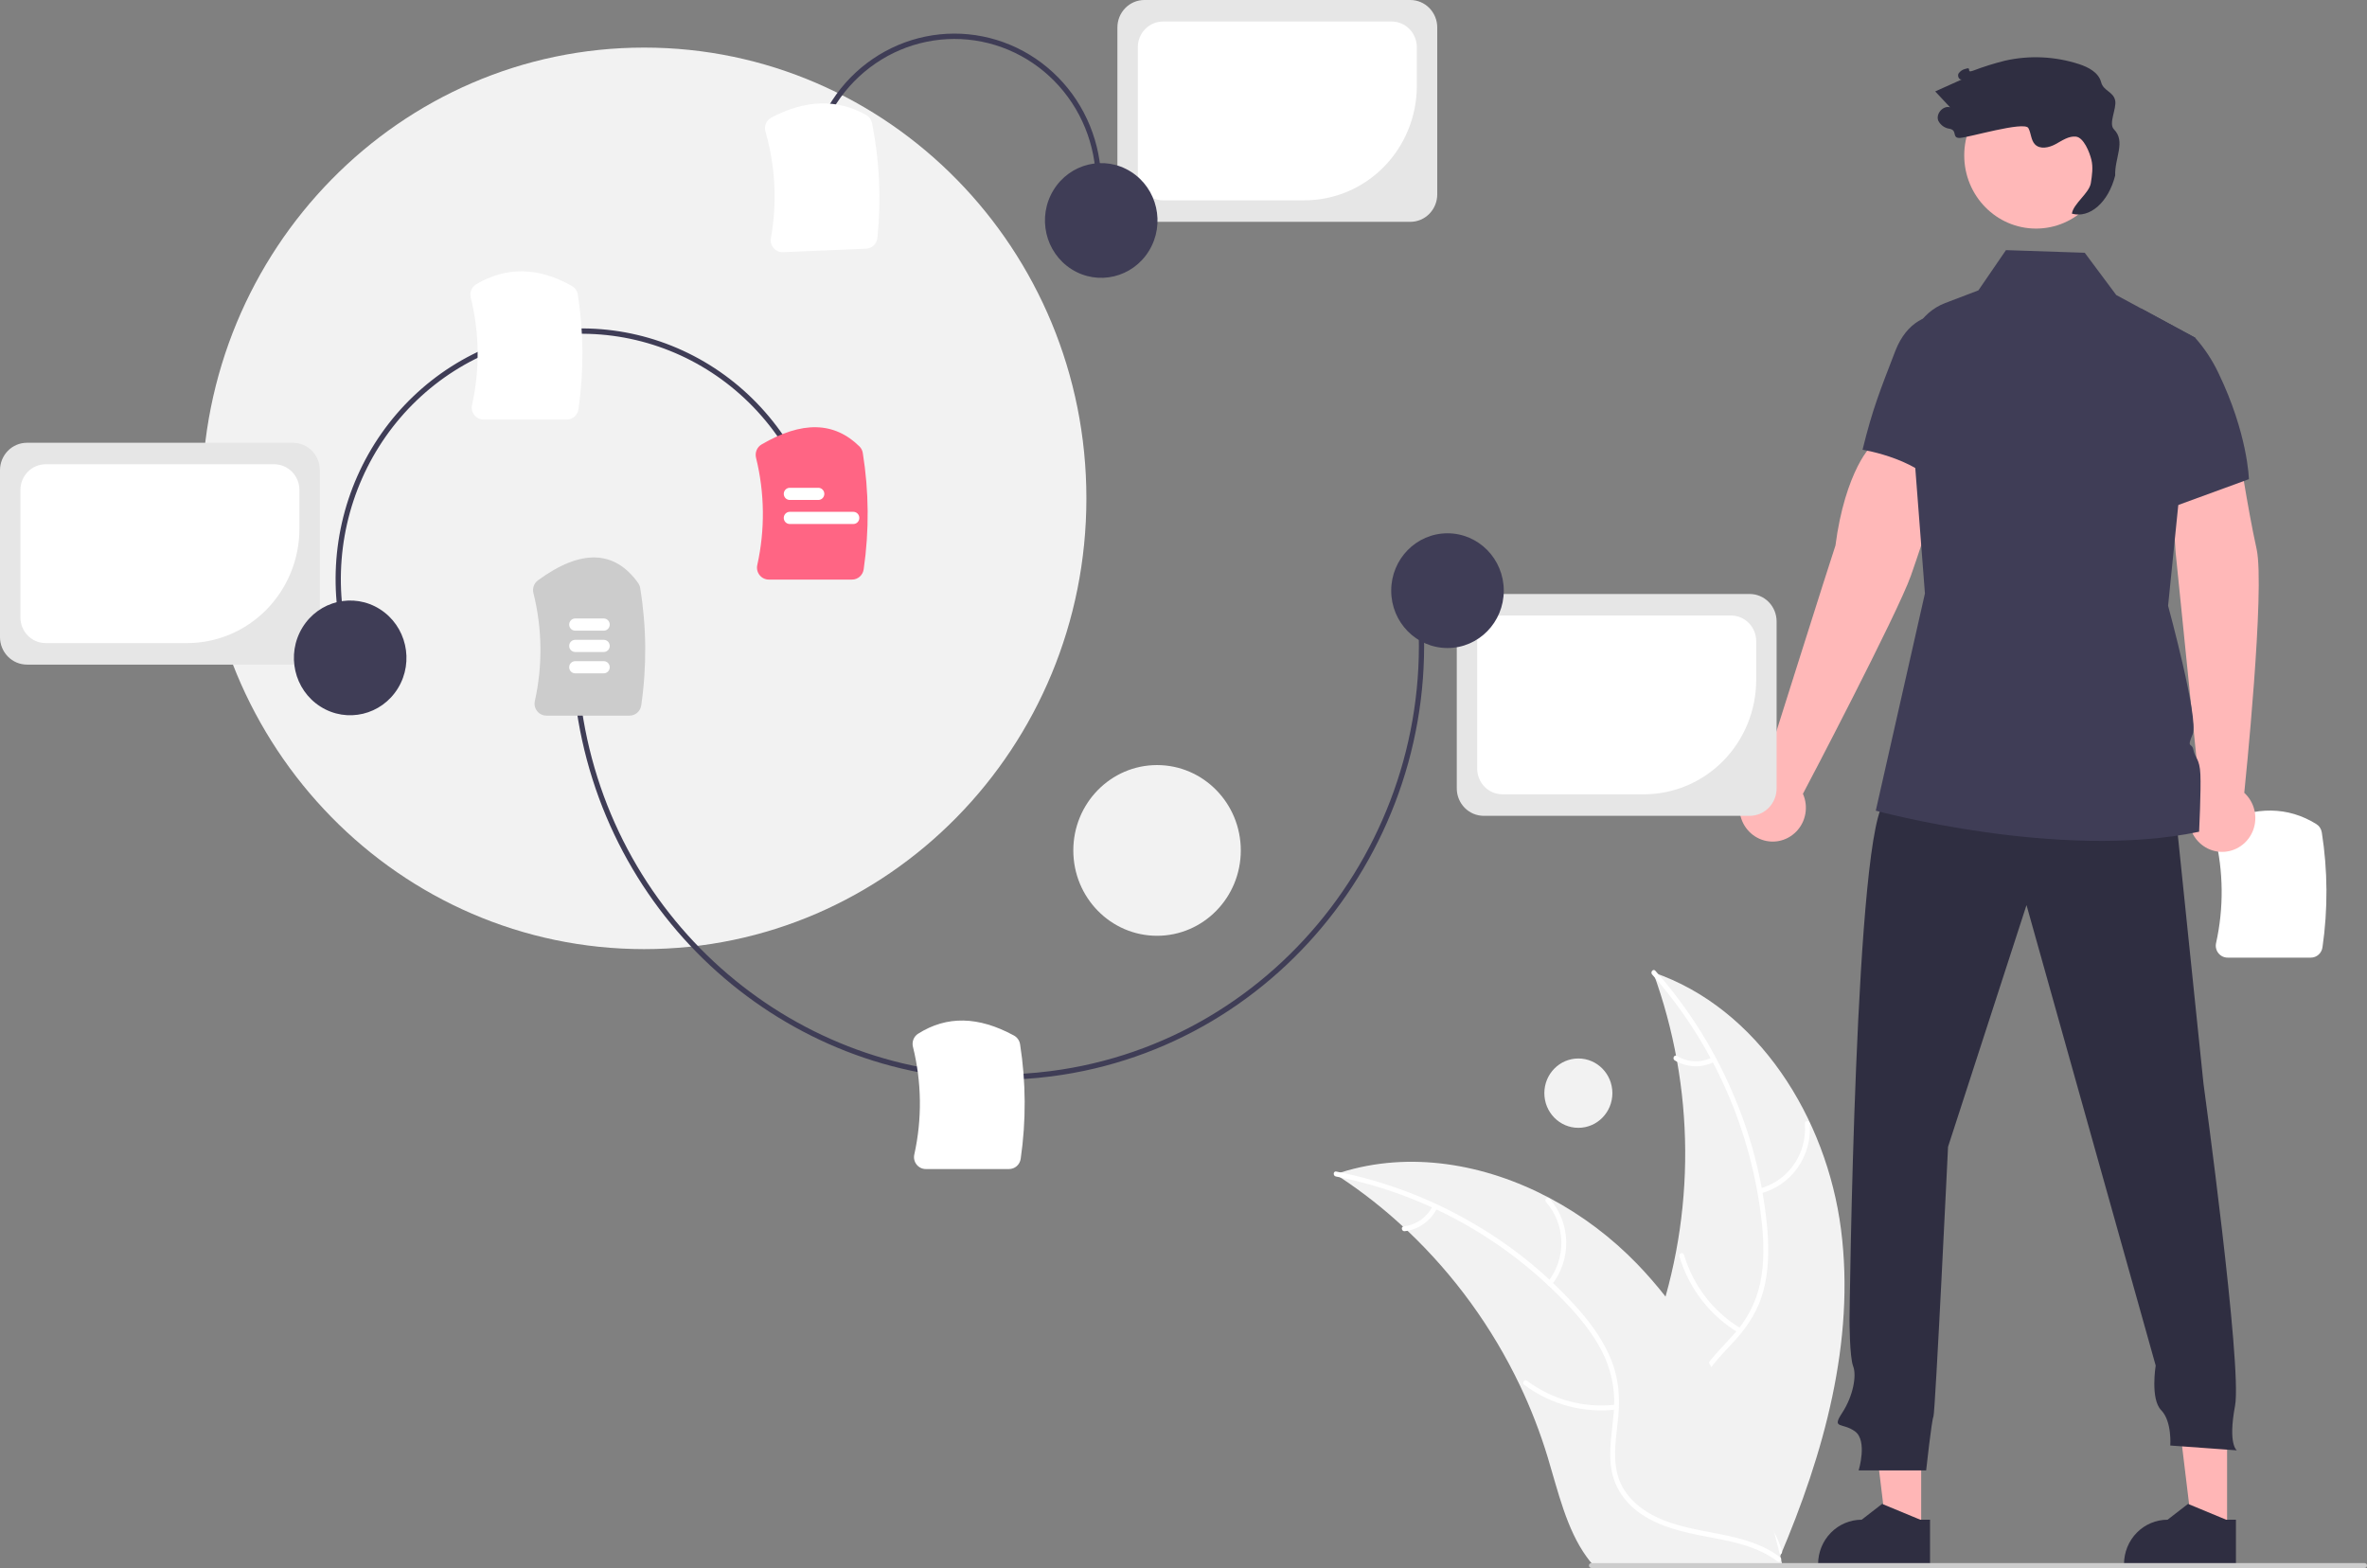 <svg width="234" height="155" viewBox="0 0 234 155" fill="none" xmlns="http://www.w3.org/2000/svg">
<rect x="0" y="0" width="234" height="155" fill="#808080" stroke="none"/>
<g clip-path="url(#clip0_203_260)">
<path d="M228.445 94.664H220.217C220.041 94.664 219.868 94.624 219.709 94.546C219.551 94.469 219.412 94.355 219.303 94.215C219.195 94.078 219.118 93.918 219.08 93.747C219.041 93.576 219.041 93.398 219.079 93.227C219.852 89.751 219.815 86.139 218.971 82.68C218.905 82.415 218.932 82.135 219.047 81.889C219.161 81.642 219.355 81.444 219.597 81.327C223.034 79.687 226.19 79.73 228.977 81.453C229.123 81.543 229.249 81.663 229.344 81.806C229.44 81.95 229.504 82.113 229.532 82.284C230.122 86.045 230.145 89.876 229.599 93.643C229.56 93.927 229.422 94.186 229.209 94.374C228.997 94.562 228.726 94.665 228.445 94.664Z" fill="white"/>
<path d="M228.32 89.17H222.029C221.872 89.17 221.723 89.106 221.612 88.994C221.502 88.881 221.44 88.728 221.44 88.569C221.44 88.41 221.502 88.257 221.612 88.144C221.723 88.031 221.872 87.968 222.029 87.967H228.32C228.476 87.968 228.626 88.031 228.736 88.144C228.847 88.257 228.909 88.41 228.909 88.569C228.909 88.728 228.847 88.881 228.736 88.994C228.626 89.106 228.476 89.17 228.32 89.17Z" fill="white"/>
<path d="M228.32 87.061H222.029C221.872 87.061 221.723 86.997 221.612 86.884C221.502 86.772 221.44 86.619 221.44 86.46C221.44 86.3 221.502 86.147 221.612 86.035C221.723 85.922 221.872 85.858 222.029 85.858H228.32C228.476 85.858 228.626 85.922 228.736 86.035C228.847 86.147 228.909 86.3 228.909 86.46C228.909 86.619 228.847 86.772 228.736 86.884C228.626 86.997 228.476 87.061 228.32 87.061Z" fill="white"/>
<path d="M63.679 93.823C87.826 93.823 107.4 73.873 107.4 49.264C107.4 24.654 87.826 4.704 63.679 4.704C39.533 4.704 19.959 24.654 19.959 49.264C19.959 73.873 39.533 93.823 63.679 93.823Z" fill="#F2F2F2"/>
<path d="M114.385 92.505C118.957 92.505 122.664 88.728 122.664 84.068C122.664 79.408 118.957 75.63 114.385 75.63C109.813 75.63 106.107 79.408 106.107 84.068C106.107 88.728 109.813 92.505 114.385 92.505Z" fill="#F2F2F2"/>
<path d="M156.036 111.489C157.894 111.489 159.399 109.954 159.399 108.061C159.399 106.168 157.894 104.634 156.036 104.634C154.179 104.634 152.673 106.168 152.673 108.061C152.673 109.954 154.179 111.489 156.036 111.489Z" fill="#F2F2F2"/>
<path d="M182.003 121.543C180.585 110.497 173.795 99.649 163.428 96.12C167.579 107.471 167.657 119.953 163.647 131.357C162.085 135.749 159.899 140.469 161.422 144.876C162.369 147.618 164.658 149.705 167.21 151.003C169.763 152.301 172.59 152.909 175.382 153.505L175.933 153.964C180.295 143.75 183.422 132.589 182.003 121.543Z" fill="#F2F2F2"/>
<path d="M163.327 96.329C169.394 103.169 173.192 111.783 174.182 120.948C174.382 122.913 174.418 124.924 174.008 126.865C173.595 128.753 172.693 130.495 171.396 131.908C170.213 133.25 168.85 134.483 168.007 136.095C167.119 137.794 167.096 139.719 167.723 141.513C168.49 143.709 169.985 145.493 171.506 147.186C173.196 149.066 174.98 150.991 175.708 153.493C175.797 153.796 176.253 153.638 176.165 153.336C174.897 148.983 170.728 146.533 168.723 142.618C167.787 140.792 167.385 138.667 168.24 136.726C168.987 135.03 170.391 133.757 171.601 132.408C172.871 130.992 173.842 129.441 174.336 127.574C174.84 125.665 174.882 123.648 174.732 121.687C174.359 117.241 173.302 112.883 171.601 108.773C169.685 104.07 166.993 99.736 163.643 95.959C163.436 95.725 163.121 96.097 163.327 96.329Z" fill="white"/>
<path d="M174.034 117.978C175.52 117.6 176.826 116.696 177.719 115.427C178.611 114.158 179.032 112.608 178.906 111.052C178.88 110.737 178.398 110.764 178.425 111.079C178.545 112.528 178.153 113.972 177.319 115.152C176.486 116.332 175.266 117.169 173.88 117.513C173.579 117.588 173.734 118.053 174.034 117.978Z" fill="white"/>
<path d="M172.084 131.308C169.385 129.689 167.384 127.093 166.48 124.038C166.39 123.735 165.934 123.892 166.023 124.195C166.97 127.373 169.058 130.07 171.87 131.748C172.138 131.907 172.351 131.467 172.084 131.308Z" fill="white"/>
<path d="M169.241 104.538C168.695 104.807 168.093 104.933 167.489 104.906C166.884 104.878 166.295 104.698 165.775 104.382C165.509 104.218 165.297 104.659 165.562 104.822C166.137 105.169 166.788 105.367 167.456 105.398C168.124 105.43 168.79 105.294 169.395 105.003C169.454 104.981 169.502 104.936 169.531 104.878C169.559 104.821 169.564 104.754 169.546 104.692C169.525 104.631 169.481 104.58 169.424 104.551C169.367 104.522 169.301 104.518 169.241 104.538Z" fill="white"/>
<path d="M132.022 116.07C132.185 116.176 132.349 116.283 132.512 116.394C134.7 117.84 136.768 119.464 138.698 121.251C138.849 121.387 139.001 121.527 139.148 121.667C143.751 126.023 147.521 131.213 150.266 136.972C151.356 139.265 152.274 141.639 153.011 144.073C154.028 147.435 154.868 151.164 156.858 153.906C157.062 154.195 157.284 154.47 157.521 154.731L175.341 154.614C175.381 154.593 175.422 154.577 175.462 154.556L176.174 154.584C176.145 154.456 176.112 154.323 176.082 154.195C176.065 154.121 176.045 154.046 176.028 153.972C176.016 153.922 176.003 153.872 175.995 153.827C175.99 153.81 175.986 153.794 175.982 153.781C175.974 153.736 175.961 153.695 175.953 153.653C175.769 152.913 175.58 152.172 175.386 151.432C175.386 151.428 175.386 151.427 175.382 151.423C173.887 145.785 171.917 140.225 169.181 135.146C169.099 134.993 169.016 134.836 168.926 134.683C167.68 132.401 166.254 130.226 164.661 128.18C163.785 127.063 162.854 125.992 161.872 124.971C159.329 122.337 156.395 120.127 153.179 118.422C146.766 115.025 139.358 113.755 132.541 115.901C132.367 115.956 132.196 116.011 132.022 116.07Z" fill="#F2F2F2"/>
<path d="M132.064 116.3C140.948 118.038 149.07 122.586 155.274 129.296C156.595 130.742 157.811 132.326 158.631 134.127C159.416 135.888 159.725 137.832 159.524 139.756C159.372 141.554 159.012 143.375 159.292 145.179C159.586 147.081 160.705 148.631 162.265 149.679C164.175 150.962 166.422 151.469 168.637 151.887C171.097 152.351 173.658 152.794 175.718 154.344C175.968 154.532 176.239 154.126 175.99 153.939C172.406 151.241 167.63 151.843 163.716 149.948C161.89 149.064 160.314 147.613 159.85 145.54C159.444 143.727 159.814 141.849 159.983 140.03C160.161 138.12 160.02 136.286 159.311 134.492C158.586 132.658 157.428 131.022 156.149 129.548C153.225 126.228 149.807 123.396 146.021 121.158C141.713 118.579 137.004 116.771 132.097 115.81C131.794 115.751 131.762 116.241 132.064 116.3Z" fill="white"/>
<path d="M153.401 127.015C154.365 125.802 154.873 124.278 154.836 122.718C154.799 121.157 154.219 119.66 153.2 118.495C152.993 118.26 152.625 118.577 152.832 118.812C153.783 119.896 154.324 121.29 154.355 122.743C154.386 124.197 153.907 125.614 153.004 126.738C152.807 126.983 153.206 127.259 153.401 127.015Z" fill="white"/>
<path d="M159.719 138.855C156.608 139.218 153.477 138.374 150.95 136.489C150.699 136.302 150.428 136.708 150.678 136.894C153.311 138.851 156.571 139.723 159.808 139.337C160.116 139.3 160.025 138.818 159.719 138.855Z" fill="white"/>
<path d="M141.635 119.226C141.358 119.774 140.952 120.245 140.453 120.594C139.954 120.943 139.377 121.161 138.776 121.227C138.467 121.26 138.558 121.742 138.865 121.709C139.529 121.633 140.166 121.392 140.718 121.007C141.27 120.623 141.721 120.106 142.033 119.503C142.067 119.448 142.079 119.383 142.067 119.319C142.056 119.256 142.021 119.199 141.97 119.161C141.917 119.125 141.852 119.111 141.789 119.123C141.727 119.135 141.671 119.172 141.635 119.226Z" fill="white"/>
<path d="M217.489 78.375L215.08 54.602L214.443 44.818L221.188 43.575C221.188 43.575 222.199 50.301 223.082 54.248C223.954 58.143 221.921 77.853 221.867 78.373C222.362 78.824 222.711 79.418 222.868 80.077C223.025 80.735 222.982 81.426 222.745 82.059C222.508 82.691 222.088 83.236 221.541 83.62C220.994 84.004 220.345 84.21 219.681 84.211C219.016 84.211 218.367 84.006 217.82 83.622C217.272 83.238 216.852 82.694 216.614 82.062C216.377 81.429 216.333 80.738 216.49 80.08C216.646 79.421 216.994 78.827 217.489 78.375Z" fill="#FFB8B8"/>
<path d="M189.926 151.37H186.495L184.862 137.88L189.927 137.881L189.926 151.37Z" fill="#FFB6B6"/>
<path d="M190.801 154.76L179.737 154.759V154.617C179.737 153.453 180.191 152.336 180.999 151.513C181.806 150.69 182.902 150.228 184.044 150.228H184.044L186.065 148.665L189.836 150.228L190.802 150.228L190.801 154.76Z" fill="#2F2E41"/>
<path d="M220.168 151.37H216.737L215.104 137.88L220.169 137.881L220.168 151.37Z" fill="#FFB6B6"/>
<path d="M221.043 154.76L209.979 154.759V154.617C209.979 153.453 210.433 152.336 211.241 151.513C212.048 150.69 213.143 150.228 214.286 150.228H214.286L216.307 148.665L220.078 150.228L221.043 150.228L221.043 154.76Z" fill="#2F2E41"/>
<path d="M214.949 79.174L217.835 107.118C217.835 107.118 221.677 135.098 220.956 138.958C220.234 142.819 221.136 143.371 221.136 143.371L214.553 142.893C214.553 142.893 214.733 140.503 213.651 139.4C212.568 138.297 213.11 134.988 213.11 134.988L200.339 89.469L192.582 113.369C192.582 113.369 191.32 139.658 191.139 140.026C190.959 140.393 190.418 145.357 190.418 145.357H183.744C183.744 145.357 184.646 142.415 183.383 141.496C182.12 140.577 181.038 141.312 182.12 139.658C183.203 138.003 183.563 135.981 183.203 135.062C182.842 134.143 182.842 130.466 182.842 130.466C182.842 130.466 183.383 80.829 186.449 79.174C189.516 77.52 214.949 79.174 214.949 79.174Z" fill="#2F2E41"/>
<path d="M201.281 22.596C205.202 22.596 208.38 19.357 208.38 15.361C208.38 11.365 205.202 8.126 201.281 8.126C197.361 8.126 194.183 11.365 194.183 15.361C194.183 19.357 197.361 22.596 201.281 22.596Z" fill="#FFB8B8"/>
<path d="M222.326 47.367L215.344 49.919L213.218 50.696L211.666 30.491L216.992 33.371C217.001 33.377 217.009 33.385 217.016 33.394C217.938 34.433 218.71 35.6 219.308 36.861C222.229 42.913 222.326 47.367 222.326 47.367Z" fill="#3F3D56"/>
<path d="M174.232 76.668C174.232 76.668 181.327 54.199 181.451 53.929C182.381 46.736 185.054 43.563 185.454 43.908L192.353 46.344C192.353 46.344 190.301 52.967 188.912 56.901C187.584 60.66 178.492 78.015 178.236 78.469C178.511 79.086 178.595 79.773 178.477 80.439C178.36 81.106 178.047 81.721 177.579 82.202C177.111 82.683 176.512 83.008 175.859 83.135C175.206 83.261 174.531 83.182 173.923 82.909C173.315 82.635 172.802 82.18 172.454 81.604C172.105 81.027 171.936 80.357 171.97 79.68C172.003 79.004 172.237 78.354 172.641 77.816C173.045 77.278 173.6 76.878 174.232 76.668Z" fill="#FFB8B8"/>
<path d="M195.668 31.793C195.668 31.793 189.694 28.809 187.378 34.669C185.86 38.621 185.142 40.345 184.129 44.461C184.129 44.461 190.217 45.392 192.17 48.899L195.668 31.793Z" fill="#3F3D56"/>
<path d="M217.402 82.22C203.655 85.114 185.438 80.139 185.438 80.139L190.297 58.669L188.57 36.2C188.359 33.452 189.894 30.876 192.283 29.963L195.582 28.704L198.308 24.726L206.096 24.986L209.209 29.163L211.666 30.491L216.992 33.371L217.016 33.383V33.394L215.344 49.919L214.336 59.882C214.336 59.882 217.398 71.088 216.769 72.574C216.141 74.058 216.687 73.341 216.84 74.135C216.992 74.928 217.459 74.978 217.529 76.541C217.602 78.101 217.402 82.22 217.402 82.22Z" fill="#3F3D56"/>
<path d="M208.982 12.785C208.421 12.221 209.265 10.727 209.106 9.941C208.923 9.039 207.948 9.013 207.715 8.123C207.465 7.166 206.465 6.645 205.539 6.341C203.168 5.568 200.637 5.45 198.206 5.999C197.13 6.267 196.071 6.599 195.033 6.995C194.317 7.252 195.008 6.553 194.292 6.81C194.021 6.872 193.782 7.033 193.62 7.264C193.492 7.512 193.665 7.909 193.936 7.858C193.062 8.251 192.188 8.644 191.314 9.037C191.804 9.561 192.294 10.084 192.784 10.607C192.088 10.405 191.344 11.252 191.619 11.936C191.73 12.151 191.89 12.336 192.086 12.475C192.283 12.614 192.509 12.701 192.746 12.731C193.534 12.887 192.936 13.651 193.738 13.636C194.541 13.621 200.133 11.945 200.523 12.66C200.801 13.169 200.771 13.842 201.167 14.262C201.674 14.798 202.56 14.602 203.205 14.253C203.851 13.904 204.506 13.424 205.232 13.507C205.99 13.595 206.564 15.023 206.75 15.777C206.937 16.531 206.819 17.324 206.7 18.093C206.544 19.101 204.981 20.11 204.825 21.119C206.56 21.608 208.42 20.053 209.106 17.348C209.038 15.638 210.177 13.987 208.982 12.785Z" fill="#2F2E41"/>
<path d="M98.63 106.744C77.733 106.745 59.552 90.858 56.866 69.188L57.38 69.122C60.032 90.524 77.992 106.216 98.63 106.217C100.384 106.217 102.135 106.104 103.875 105.88C126.637 102.949 142.816 81.691 139.941 58.492L140.454 58.426C143.365 81.913 126.985 103.436 103.94 106.403C102.179 106.63 100.405 106.744 98.63 106.744Z" fill="#3F3D56"/>
<path d="M99.752 115.563H91.524C91.348 115.564 91.175 115.524 91.016 115.446C90.858 115.368 90.719 115.255 90.61 115.115C90.502 114.978 90.426 114.818 90.387 114.647C90.348 114.476 90.348 114.298 90.387 114.127C91.167 110.615 91.121 106.965 90.252 103.475C90.193 103.233 90.21 102.979 90.3 102.749C90.391 102.518 90.551 102.322 90.757 102.19C93.603 100.392 96.703 100.449 100.233 102.361C100.393 102.448 100.532 102.57 100.638 102.72C100.744 102.87 100.815 103.043 100.845 103.225C101.43 106.972 101.45 110.789 100.906 114.543C100.867 114.826 100.729 115.086 100.517 115.274C100.305 115.461 100.033 115.564 99.752 115.563Z" fill="white"/>
<path d="M62.24 70.74H54.012C53.837 70.74 53.663 70.7 53.505 70.622C53.346 70.545 53.207 70.431 53.098 70.291C52.99 70.154 52.914 69.994 52.875 69.823C52.836 69.652 52.836 69.475 52.875 69.303C53.658 65.779 53.609 62.116 52.731 58.615C52.675 58.385 52.689 58.143 52.77 57.92C52.85 57.697 52.994 57.504 53.184 57.366C57.414 54.265 60.746 54.355 63.087 57.634C63.192 57.783 63.262 57.956 63.291 58.138C63.917 61.969 63.951 65.877 63.394 69.719C63.355 70.003 63.217 70.262 63.005 70.45C62.793 70.638 62.521 70.741 62.24 70.74Z" fill="#CCCCCC"/>
<path d="M95.908 107.693H93.077C92.921 107.693 92.771 107.629 92.661 107.517C92.55 107.404 92.488 107.251 92.488 107.092C92.488 106.933 92.55 106.78 92.661 106.667C92.771 106.554 92.921 106.491 93.077 106.49H95.908C96.064 106.49 96.214 106.554 96.325 106.667C96.436 106.779 96.498 106.932 96.498 107.092C96.498 107.251 96.436 107.404 96.325 107.517C96.214 107.63 96.064 107.693 95.908 107.693Z" fill="white"/>
<path d="M99.368 110.07H93.077C92.921 110.069 92.771 110.006 92.661 109.893C92.55 109.78 92.488 109.628 92.488 109.468C92.488 109.309 92.55 109.156 92.661 109.044C92.771 108.931 92.921 108.867 93.077 108.867H99.368C99.525 108.867 99.674 108.931 99.785 109.044C99.895 109.156 99.957 109.309 99.957 109.468C99.957 109.628 99.895 109.78 99.785 109.893C99.674 110.006 99.525 110.069 99.368 110.07Z" fill="white"/>
<path d="M59.689 62.343H56.859C56.703 62.342 56.553 62.279 56.442 62.166C56.332 62.053 56.27 61.9 56.27 61.741C56.27 61.582 56.332 61.429 56.442 61.316C56.553 61.203 56.703 61.14 56.859 61.14H59.689C59.846 61.14 59.995 61.203 60.106 61.316C60.216 61.429 60.278 61.582 60.278 61.741C60.278 61.9 60.216 62.053 60.106 62.166C59.995 62.279 59.846 62.342 59.689 62.343Z" fill="white"/>
<path d="M59.689 64.452H56.859C56.703 64.451 56.553 64.388 56.442 64.275C56.332 64.162 56.27 64.01 56.27 63.85C56.27 63.691 56.332 63.538 56.442 63.425C56.553 63.313 56.703 63.249 56.859 63.249H59.689C59.846 63.249 59.995 63.313 60.106 63.425C60.216 63.538 60.278 63.691 60.278 63.85C60.278 64.01 60.216 64.162 60.106 64.275C59.995 64.388 59.846 64.451 59.689 64.452Z" fill="white"/>
<path d="M59.689 66.561H56.859C56.703 66.561 56.553 66.497 56.442 66.385C56.332 66.272 56.27 66.119 56.27 65.96C56.27 65.8 56.332 65.648 56.442 65.535C56.553 65.422 56.703 65.359 56.859 65.358H59.689C59.846 65.359 59.995 65.422 60.106 65.535C60.216 65.648 60.278 65.8 60.278 65.96C60.278 66.119 60.216 66.272 60.106 66.385C59.995 66.497 59.846 66.561 59.689 66.561Z" fill="white"/>
<path d="M172.976 80.647H146.675C145.97 80.646 145.294 80.36 144.796 79.852C144.297 79.344 144.017 78.656 144.016 77.937V61.427C144.017 60.709 144.297 60.02 144.796 59.512C145.294 59.004 145.97 58.718 146.675 58.718H172.976C173.681 58.718 174.356 59.004 174.855 59.512C175.353 60.02 175.634 60.709 175.634 61.427V77.937C175.634 78.656 175.353 79.344 174.855 79.852C174.356 80.36 173.681 80.646 172.976 80.647Z" fill="#E6E6E6"/>
<path d="M162.526 78.52H148.523C147.863 78.519 147.23 78.252 146.764 77.776C146.297 77.3 146.034 76.655 146.033 75.983V63.382C146.034 62.709 146.297 62.064 146.764 61.588C147.23 61.112 147.863 60.845 148.523 60.844H171.127C171.787 60.845 172.42 61.112 172.887 61.588C173.354 62.064 173.616 62.709 173.617 63.382V67.216C173.614 70.213 172.444 73.087 170.365 75.206C168.285 77.325 165.466 78.517 162.526 78.52Z" fill="white"/>
<path d="M168.872 67.744H150.778C150.622 67.744 150.472 67.681 150.361 67.568C150.25 67.455 150.188 67.302 150.188 67.143C150.188 66.983 150.25 66.83 150.361 66.717C150.472 66.605 150.622 66.541 150.778 66.541H168.872C169.029 66.541 169.179 66.605 169.289 66.717C169.4 66.83 169.462 66.983 169.462 67.143C169.462 67.302 169.4 67.455 169.289 67.568C169.179 67.681 169.029 67.744 168.872 67.744Z" fill="white"/>
<path d="M153.609 70.121H150.778C150.622 70.12 150.472 70.057 150.362 69.944C150.251 69.831 150.189 69.678 150.189 69.519C150.189 69.36 150.251 69.207 150.362 69.094C150.472 68.981 150.622 68.918 150.778 68.918H153.609C153.765 68.918 153.915 68.981 154.025 69.094C154.135 69.207 154.197 69.36 154.197 69.519C154.197 69.678 154.135 69.831 154.025 69.944C153.915 70.057 153.765 70.12 153.609 70.121Z" fill="white"/>
<path d="M158.621 72.497H150.778C150.622 72.497 150.472 72.434 150.361 72.321C150.25 72.208 150.188 72.055 150.188 71.896C150.188 71.736 150.25 71.583 150.361 71.47C150.472 71.358 150.622 71.294 150.778 71.294H158.621C158.778 71.294 158.928 71.358 159.039 71.47C159.149 71.583 159.212 71.736 159.212 71.896C159.212 72.055 159.149 72.208 159.039 72.321C158.928 72.434 158.778 72.497 158.621 72.497Z" fill="white"/>
<path d="M143.098 64.059C146.171 64.059 148.662 61.52 148.662 58.389C148.662 55.257 146.171 52.718 143.098 52.718C140.025 52.718 137.534 55.257 137.534 58.389C137.534 61.52 140.025 64.059 143.098 64.059Z" fill="#3F3D56"/>
<path d="M80.117 15.253C80.485 13.348 81.218 11.535 82.274 9.918C83.329 8.302 84.687 6.913 86.27 5.831C89.466 3.646 93.382 2.844 97.157 3.602C99.027 3.978 100.806 4.725 102.392 5.801C103.978 6.877 105.341 8.261 106.402 9.873C107.464 11.486 108.203 13.296 108.579 15.2C108.954 17.104 108.957 19.065 108.589 20.97L108.081 20.868C108.798 17.157 108.04 13.308 105.973 10.167C103.905 7.026 100.698 4.851 97.058 4.12C93.417 3.389 89.64 4.162 86.558 6.269C83.476 8.376 81.342 11.644 80.625 15.355L80.117 15.253Z" fill="#3F3D56"/>
<path d="M85.627 24.583L77.406 24.93C77.23 24.938 77.055 24.905 76.894 24.834C76.733 24.763 76.589 24.655 76.474 24.52C76.361 24.388 76.278 24.231 76.233 24.062C76.187 23.893 76.18 23.715 76.211 23.543C76.842 20.037 76.658 16.429 75.674 13.008C75.598 12.747 75.614 12.466 75.718 12.215C75.822 11.964 76.008 11.757 76.245 11.63C79.613 9.847 82.768 9.757 85.622 11.361C85.772 11.444 85.902 11.559 86.004 11.698C86.105 11.838 86.175 11.998 86.21 12.168C86.953 15.9 87.131 19.727 86.738 23.514C86.711 23.799 86.583 24.064 86.379 24.261C86.175 24.457 85.907 24.572 85.627 24.583Z" fill="white"/>
<path d="M85.279 19.099L78.993 19.364C78.916 19.368 78.838 19.355 78.766 19.328C78.693 19.301 78.626 19.26 78.569 19.206C78.512 19.153 78.466 19.088 78.433 19.017C78.4 18.945 78.382 18.867 78.379 18.788C78.375 18.709 78.388 18.631 78.414 18.556C78.441 18.482 78.482 18.414 78.534 18.356C78.587 18.298 78.65 18.251 78.72 18.218C78.791 18.184 78.867 18.166 78.944 18.163L85.23 17.897C85.307 17.894 85.385 17.906 85.457 17.933C85.53 17.961 85.597 18.002 85.654 18.056C85.711 18.109 85.757 18.174 85.79 18.245C85.822 18.317 85.841 18.394 85.844 18.473C85.847 18.552 85.835 18.631 85.808 18.705C85.782 18.779 85.741 18.847 85.689 18.905C85.636 18.964 85.573 19.011 85.503 19.044C85.432 19.077 85.356 19.096 85.279 19.099Z" fill="white"/>
<path d="M85.193 16.992L78.907 17.257C78.751 17.264 78.599 17.206 78.483 17.099C78.368 16.991 78.3 16.84 78.293 16.681C78.287 16.521 78.343 16.366 78.449 16.249C78.555 16.131 78.702 16.062 78.859 16.055L85.144 15.79C85.301 15.783 85.453 15.84 85.568 15.948C85.683 16.056 85.752 16.206 85.758 16.366C85.765 16.525 85.709 16.681 85.603 16.798C85.497 16.915 85.35 16.985 85.193 16.992Z" fill="white"/>
<path d="M139.426 21.929H113.125C112.42 21.928 111.744 21.643 111.246 21.135C110.747 20.627 110.467 19.938 110.466 19.22V2.71C110.467 1.991 110.747 1.303 111.246 0.795C111.744 0.287 112.42 0.001 113.125 0H139.426C140.131 0.001 140.807 0.287 141.305 0.795C141.803 1.303 142.084 1.991 142.085 2.71V19.22C142.084 19.938 141.803 20.627 141.305 21.135C140.807 21.643 140.131 21.928 139.426 21.929Z" fill="#E6E6E6"/>
<path d="M128.976 19.803H114.974C114.314 19.802 113.681 19.534 113.214 19.058C112.747 18.583 112.484 17.938 112.484 17.265V4.664C112.484 3.991 112.747 3.346 113.214 2.871C113.681 2.395 114.314 2.127 114.974 2.127H137.577C138.237 2.127 138.87 2.395 139.337 2.871C139.804 3.346 140.066 3.991 140.067 4.664V8.499C140.064 11.496 138.894 14.369 136.815 16.488C134.736 18.607 131.917 19.799 128.976 19.803Z" fill="white"/>
<path d="M135.322 9.026H117.228C117.072 9.026 116.922 8.963 116.811 8.85C116.701 8.737 116.638 8.584 116.638 8.425C116.638 8.265 116.701 8.112 116.811 8C116.922 7.887 117.072 7.824 117.228 7.824H135.322C135.479 7.824 135.629 7.887 135.74 8C135.85 8.112 135.912 8.265 135.912 8.425C135.912 8.584 135.85 8.737 135.74 8.85C135.629 8.963 135.479 9.026 135.322 9.026Z" fill="white"/>
<path d="M120.059 11.403H117.228C117.072 11.403 116.922 11.339 116.812 11.226C116.702 11.114 116.64 10.961 116.64 10.802C116.64 10.642 116.702 10.489 116.812 10.377C116.922 10.264 117.072 10.2 117.228 10.2H120.059C120.215 10.2 120.365 10.264 120.475 10.377C120.586 10.489 120.648 10.642 120.648 10.802C120.648 10.961 120.586 11.114 120.475 11.226C120.365 11.339 120.215 11.403 120.059 11.403Z" fill="white"/>
<path d="M125.072 13.779H117.228C117.072 13.779 116.922 13.716 116.811 13.603C116.7 13.491 116.638 13.338 116.638 13.178C116.638 13.018 116.7 12.866 116.811 12.753C116.922 12.64 117.072 12.576 117.228 12.576H125.072C125.228 12.577 125.378 12.64 125.488 12.753C125.599 12.866 125.661 13.019 125.661 13.178C125.661 13.337 125.599 13.49 125.488 13.603C125.378 13.716 125.228 13.779 125.072 13.779Z" fill="white"/>
<path d="M113.592 24.787C115.214 22.128 114.414 18.631 111.804 16.978C109.195 15.324 105.764 16.14 104.142 18.8C102.52 21.46 103.32 24.956 105.93 26.61C108.539 28.263 111.97 27.447 113.592 24.787Z" fill="#3F3D56"/>
<path d="M233.762 155H157.323C157.26 155 157.199 154.974 157.155 154.929C157.11 154.884 157.085 154.822 157.085 154.758C157.085 154.693 157.11 154.632 157.155 154.586C157.199 154.541 157.26 154.515 157.323 154.515H233.762C233.825 154.515 233.886 154.541 233.93 154.586C233.975 154.632 234 154.693 234 154.758C234 154.822 233.975 154.884 233.93 154.929C233.886 154.974 233.825 155 233.762 155Z" fill="#CCCCCC"/>
<path d="M34.751 66.03C32.468 59.88 32.676 53.058 35.329 47.064C37.982 41.07 42.863 36.395 48.897 34.069C54.931 31.742 61.625 31.954 67.507 34.658C73.388 37.362 77.974 42.336 80.257 48.486L79.772 48.673C78.666 45.693 76.995 42.963 74.854 40.641C72.713 38.319 70.144 36.449 67.294 35.139C64.444 33.829 61.368 33.103 58.243 33.005C55.118 32.906 52.005 33.435 49.08 34.562C46.156 35.69 43.478 37.393 41.2 39.575C38.921 41.758 37.087 44.376 35.801 47.281C34.516 50.185 33.804 53.32 33.707 56.505C33.61 59.69 34.129 62.863 35.235 65.844L34.751 66.03Z" fill="#3F3D56"/>
<path d="M56.031 41.473H47.803C47.628 41.473 47.454 41.433 47.296 41.355C47.137 41.278 46.998 41.164 46.889 41.024C46.781 40.887 46.705 40.727 46.666 40.556C46.627 40.385 46.627 40.207 46.666 40.036C47.445 36.533 47.401 32.891 46.537 29.408C46.476 29.162 46.495 28.902 46.591 28.667C46.687 28.432 46.855 28.235 47.069 28.106C50.05 26.338 53.233 26.392 56.529 28.267C56.685 28.354 56.82 28.476 56.922 28.623C57.025 28.771 57.094 28.941 57.122 29.12C57.709 32.872 57.73 36.693 57.185 40.452C57.146 40.736 57.008 40.995 56.796 41.183C56.584 41.371 56.312 41.474 56.031 41.473Z" fill="white"/>
<path d="M52.187 33.339H49.356C49.2 33.339 49.05 33.275 48.94 33.162C48.83 33.05 48.768 32.897 48.768 32.738C48.768 32.578 48.83 32.425 48.94 32.313C49.05 32.2 49.2 32.136 49.356 32.136H52.187C52.343 32.136 52.493 32.2 52.603 32.313C52.714 32.425 52.776 32.578 52.776 32.738C52.776 32.897 52.714 33.05 52.603 33.162C52.493 33.275 52.343 33.339 52.187 33.339Z" fill="white"/>
<path d="M55.648 35.715H49.356C49.2 35.715 49.05 35.652 48.939 35.539C48.828 35.427 48.766 35.274 48.766 35.114C48.766 34.955 48.828 34.802 48.939 34.689C49.05 34.576 49.2 34.513 49.356 34.513H55.648C55.804 34.513 55.954 34.577 56.064 34.689C56.174 34.802 56.236 34.955 56.236 35.114C56.236 35.273 56.174 35.426 56.064 35.539C55.954 35.652 55.804 35.715 55.648 35.715Z" fill="white"/>
<path d="M28.96 65.698H2.659C1.954 65.697 1.278 65.411 0.78 64.903C0.281 64.395 0.001 63.707 0 62.988V46.478C0.001 45.76 0.281 45.071 0.78 44.563C1.278 44.055 1.954 43.77 2.659 43.769H28.96C29.665 43.77 30.34 44.055 30.839 44.563C31.337 45.071 31.617 45.76 31.618 46.478V62.988C31.617 63.707 31.337 64.395 30.839 64.903C30.34 65.411 29.665 65.697 28.96 65.698Z" fill="#E6E6E6"/>
<path d="M18.51 63.571H4.507C3.847 63.571 3.214 63.303 2.748 62.827C2.281 62.352 2.018 61.707 2.017 61.034V48.433C2.018 47.76 2.281 47.115 2.748 46.639C3.214 46.164 3.847 45.896 4.507 45.895H27.111C27.771 45.896 28.404 46.164 28.871 46.639C29.338 47.115 29.6 47.76 29.601 48.433V52.268C29.598 55.265 28.428 58.138 26.349 60.257C24.269 62.376 21.45 63.568 18.51 63.571Z" fill="white"/>
<path d="M24.856 52.795H6.762C6.606 52.795 6.456 52.732 6.345 52.619C6.234 52.506 6.172 52.353 6.172 52.194C6.172 52.034 6.234 51.881 6.345 51.769C6.456 51.656 6.606 51.592 6.762 51.592H24.856C25.013 51.592 25.163 51.656 25.273 51.769C25.384 51.881 25.446 52.034 25.446 52.194C25.446 52.353 25.384 52.506 25.273 52.619C25.163 52.732 25.013 52.795 24.856 52.795Z" fill="white"/>
<path d="M9.593 55.172H6.762C6.606 55.171 6.456 55.108 6.346 54.995C6.235 54.882 6.173 54.73 6.173 54.57C6.173 54.411 6.235 54.258 6.346 54.145C6.456 54.033 6.606 53.969 6.762 53.969H9.593C9.749 53.969 9.899 54.033 10.009 54.145C10.12 54.258 10.181 54.411 10.181 54.57C10.181 54.73 10.12 54.882 10.009 54.995C9.899 55.108 9.749 55.171 9.593 55.172Z" fill="white"/>
<path d="M14.605 57.548H6.762C6.606 57.548 6.456 57.484 6.346 57.372C6.235 57.259 6.173 57.106 6.173 56.947C6.173 56.788 6.235 56.635 6.346 56.522C6.456 56.409 6.606 56.346 6.762 56.345H14.605C14.762 56.345 14.912 56.409 15.023 56.522C15.133 56.634 15.196 56.787 15.196 56.947C15.196 57.106 15.133 57.259 15.023 57.372C14.912 57.485 14.762 57.548 14.605 57.548Z" fill="white"/>
<path d="M39.344 68.029C40.967 65.369 40.166 61.873 37.556 60.219C34.947 58.566 31.516 59.382 29.894 62.041C28.272 64.701 29.072 68.198 31.682 69.851C34.291 71.504 37.722 70.689 39.344 68.029Z" fill="#3F3D56"/>
<path d="M84.23 57.293H76.002C75.826 57.293 75.653 57.253 75.494 57.175C75.336 57.098 75.197 56.984 75.088 56.844C74.98 56.707 74.903 56.547 74.865 56.376C74.826 56.205 74.826 56.028 74.864 55.856C75.642 52.359 75.599 48.724 74.74 45.246C74.679 44.996 74.7 44.733 74.799 44.496C74.898 44.259 75.071 44.062 75.29 43.934C79.287 41.602 82.452 41.666 84.965 44.131C85.141 44.306 85.257 44.535 85.296 44.783C85.907 48.586 85.936 52.461 85.384 56.272C85.345 56.556 85.207 56.815 84.995 57.003C84.782 57.191 84.511 57.294 84.23 57.293Z" fill="#FF6584"/>
<path d="M80.903 49.423H78.073C77.916 49.422 77.766 49.359 77.656 49.246C77.546 49.133 77.484 48.981 77.484 48.821C77.484 48.662 77.546 48.509 77.656 48.397C77.766 48.284 77.916 48.22 78.073 48.22H80.903C81.059 48.22 81.209 48.284 81.319 48.397C81.43 48.509 81.492 48.662 81.492 48.821C81.492 48.981 81.43 49.133 81.319 49.246C81.209 49.359 81.059 49.422 80.903 49.423Z" fill="white"/>
<path d="M84.364 51.799H78.073C77.916 51.799 77.766 51.736 77.655 51.623C77.545 51.51 77.482 51.357 77.482 51.198C77.482 51.038 77.545 50.885 77.655 50.773C77.766 50.66 77.916 50.596 78.073 50.596H84.364C84.52 50.597 84.67 50.66 84.78 50.773C84.89 50.886 84.952 51.038 84.952 51.198C84.952 51.357 84.89 51.51 84.78 51.623C84.67 51.735 84.52 51.799 84.364 51.799Z" fill="white"/>
</g>
<defs>
<clipPath id="clip0_203_260">
<rect width="234" height="155" fill="white"/>
</clipPath>
</defs>
</svg>
